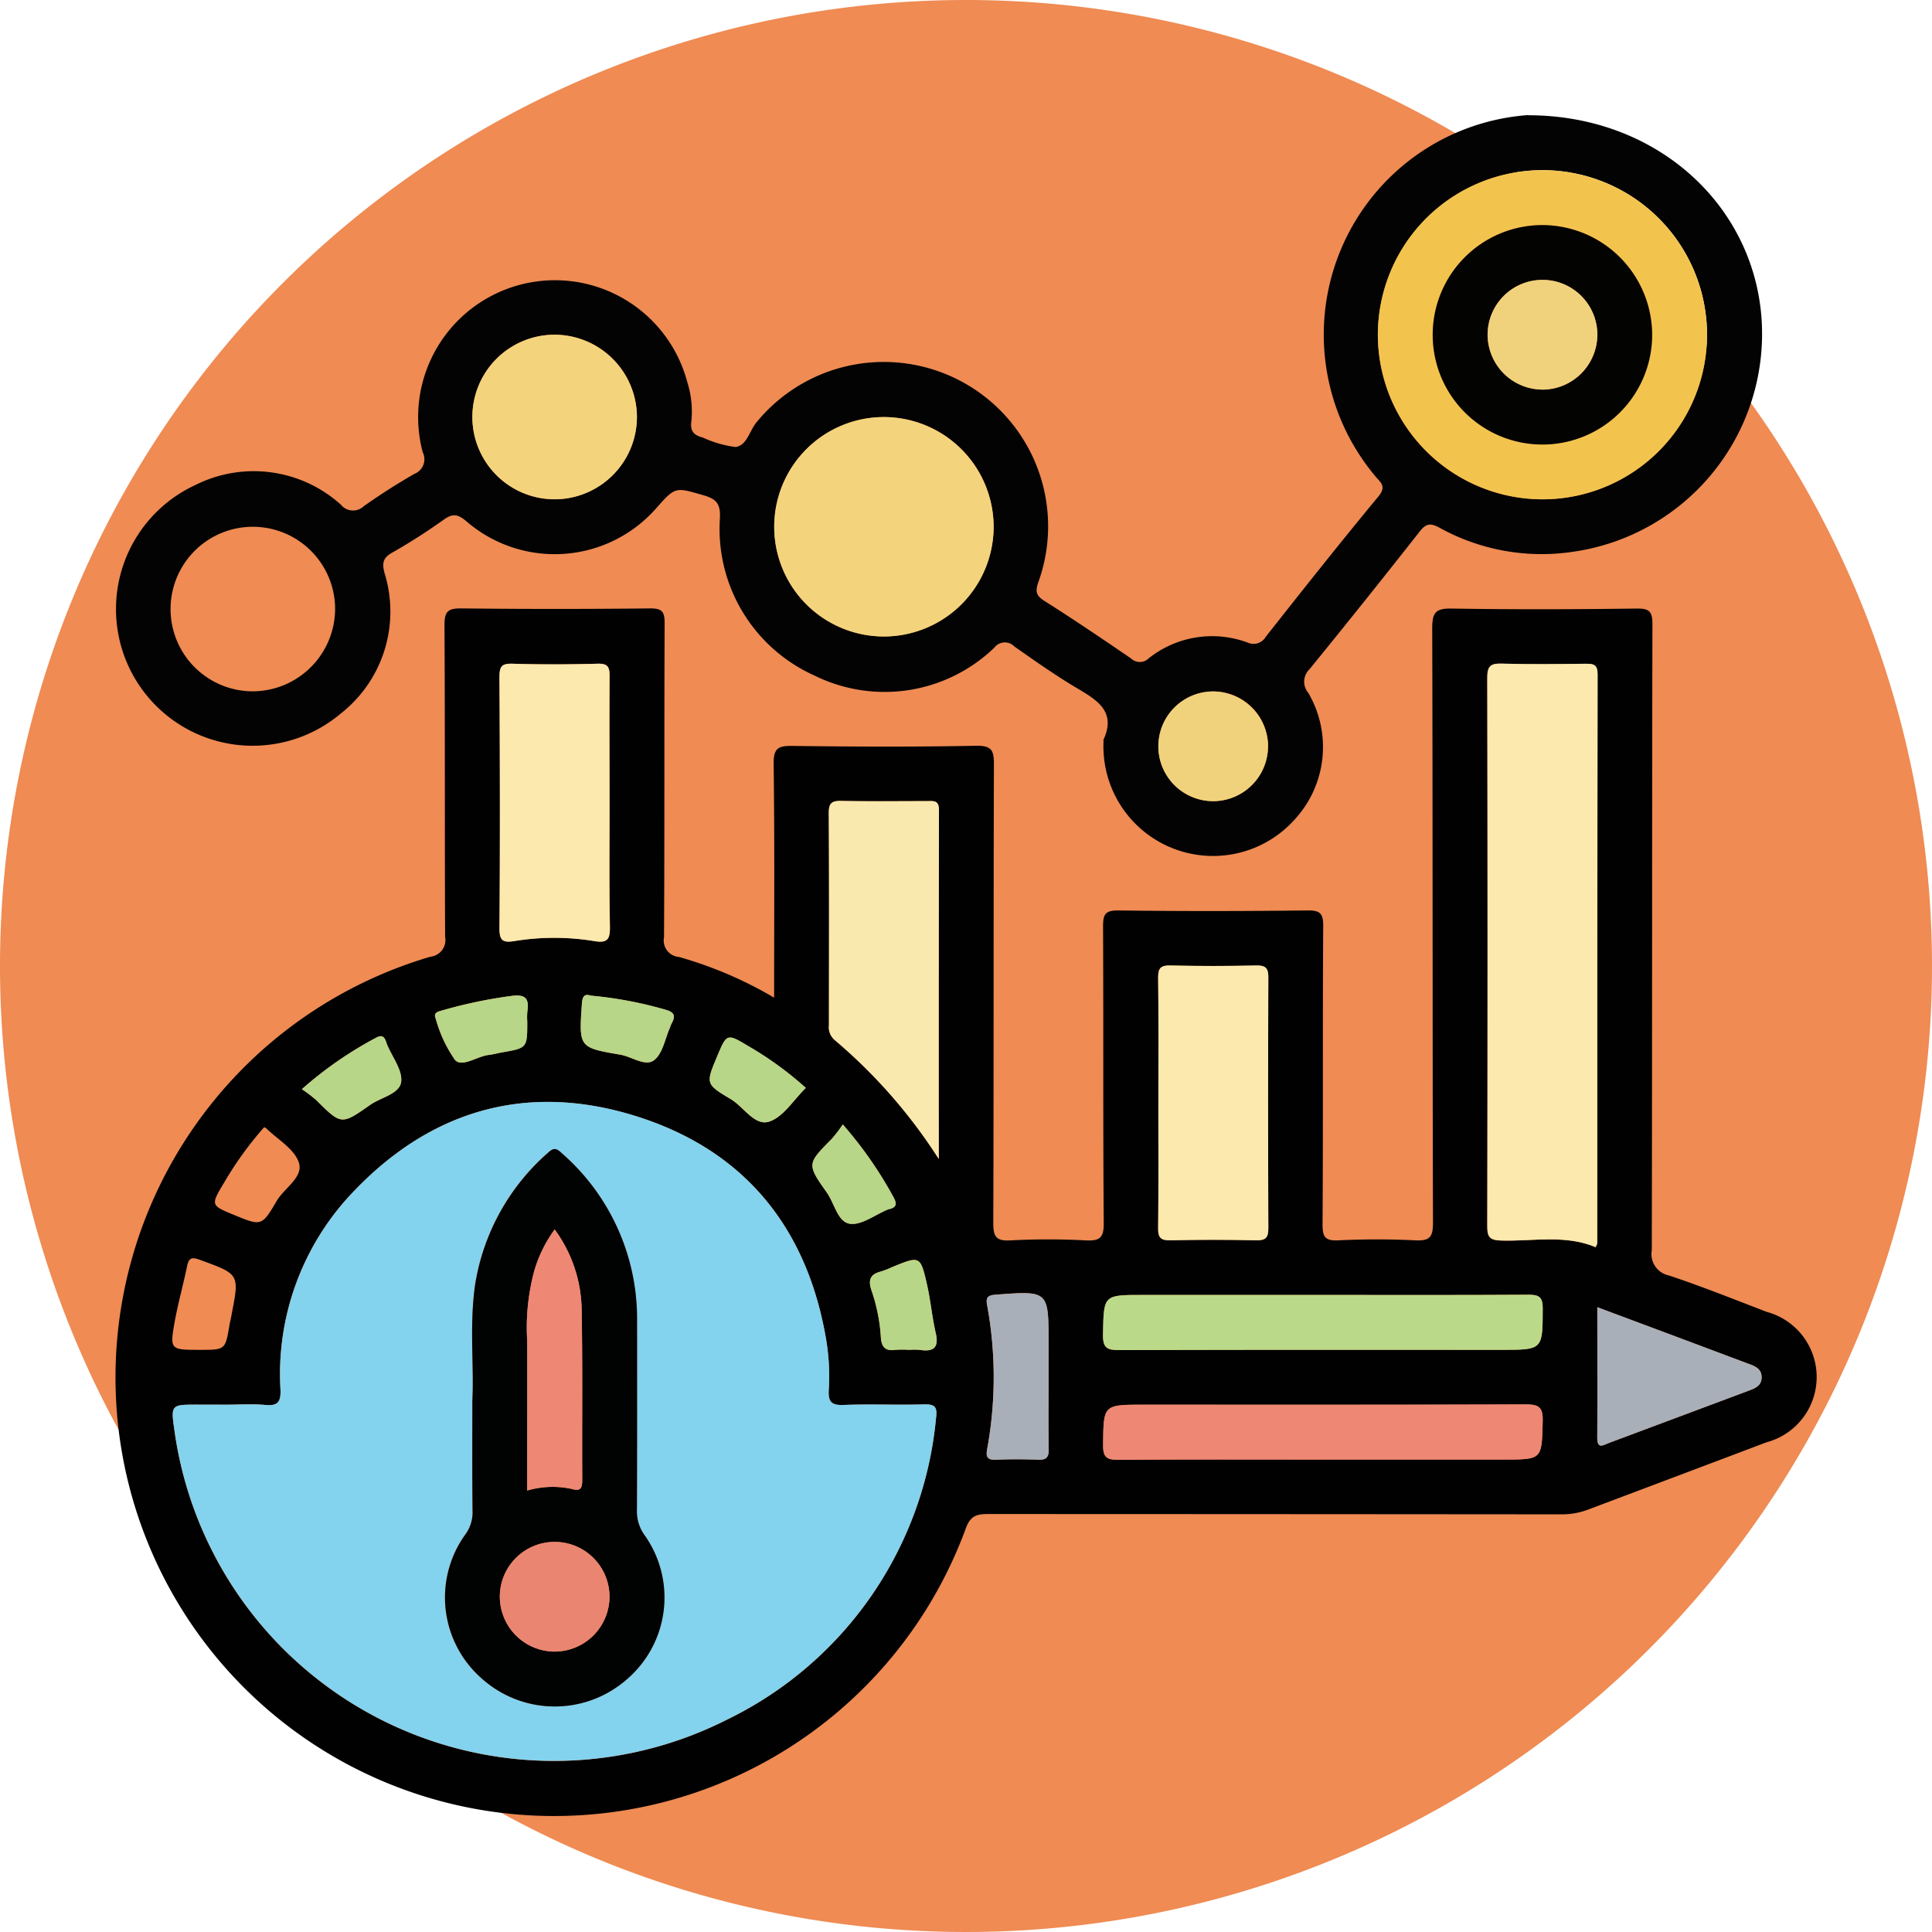<svg xmlns="http://www.w3.org/2000/svg" width="82" height="82" viewBox="0 0 82 82">
  <g id="_44" data-name="44" transform="translate(-303 -3929)">
    <g id="Grupo_962299" data-name="Grupo 962299">
      <g id="Grupo_951854" data-name="Grupo 951854" transform="translate(303 3929)">
        <path id="Trazado_621807" data-name="Trazado 621807" d="M41,0A41,41,0,1,1,0,41,41,41,0,0,1,41,0Z" fill="#ef8b53"/>
      </g>
      <g id="Grupo_1099425" data-name="Grupo 1099425" transform="translate(-295.244 3264.392)">
        <path id="Trazado_641885" data-name="Trazado 641885" d="M631.1,757.807c0-3.38.024-6.651-.02-9.921-.009-.675.2-.772.8-.764,2.6.034,5.192.044,7.787-.006.68-.013.764.207.762.8-.021,6.477-.005,12.954-.027,19.43,0,.575.086.8.727.763a30.341,30.341,0,0,1,3.2,0c.584.027.766-.1.761-.73-.033-4.2-.008-8.393-.029-12.59,0-.52.089-.691.657-.684,2.668.036,5.337.031,8.006,0,.525-.005.685.1.681.66-.028,4.221,0,8.442-.028,12.663,0,.529.1.706.663.679,1.089-.052,2.185-.054,3.274,0,.6.029.752-.127.75-.74-.023-8.417-.008-16.835-.032-25.253,0-.653.15-.832.815-.822,2.62.043,5.241.035,7.86,0,.543-.007.672.125.671.67-.02,8.854-.008,17.708-.027,26.562a.927.927,0,0,0,.731,1.075c1.4.466,2.768,1.015,4.144,1.543a2.865,2.865,0,0,1-.006,5.536q-3.8,1.437-7.6,2.867a3.128,3.128,0,0,1-1.133.191q-12.155-.01-24.31-.013c-.48,0-.745.076-.938.6a18.613,18.613,0,1,1-22.722-24.255.707.707,0,0,0,.619-.837c-.02-4.415,0-8.83-.027-13.245,0-.583.161-.705.715-.7q4,.044,8.006,0c.524-.006.626.146.623.642-.02,4.439,0,8.878-.026,13.317a.7.7,0,0,0,.634.834A17.12,17.12,0,0,1,631.1,757.807Zm-23.251,17.275h-1.237c-1.123,0-1.123,0-.959,1.136a16.264,16.264,0,0,0,23.436,12.238,15.868,15.868,0,0,0,8.883-12.82c.059-.46-.054-.577-.512-.564-1.139.033-2.281-.02-3.419.024-.532.021-.651-.157-.623-.65a9.394,9.394,0,0,0-.107-2.1c-.81-4.824-3.523-8.12-8.174-9.539s-8.73-.17-12.03,3.381a11.169,11.169,0,0,0-2.959,8.265c.016.5-.1.69-.627.643C608.97,775.044,608.409,775.082,607.851,775.082Zm58.116-6.687c.032-.076.065-.117.065-.159q.006-12.074.016-24.148c0-.428-.181-.455-.517-.45-1.188.015-2.377.029-3.564-.006-.475-.014-.6.12-.6.6q.023,11.638,0,23.276c0,.462.1.594.588.609C663.3,768.155,664.668,767.852,665.967,768.4Zm-27.878-3.743q0-7.4.008-14.81c0-.433-.243-.379-.51-.378-1.212,0-2.424.016-3.635-.008-.4-.008-.534.088-.531.512.018,3,.011,6.009.007,9.014a.711.711,0,0,0,.253.63A22.375,22.375,0,0,1,638.089,764.653Zm-13.974-15.035c0-1.815-.01-3.631.008-5.447,0-.387-.067-.55-.5-.538-1.21.031-2.422.037-3.631,0-.481-.015-.542.161-.54.578.016,3.558.022,7.117,0,10.675,0,.535.19.586.625.52a10.494,10.494,0,0,1,3.4,0c.59.1.669-.111.66-.632C624.1,753.056,624.115,751.337,624.115,749.618Zm23.292,12.658c0,1.769.013,3.539-.009,5.308-.005.412.111.53.522.521q1.817-.04,3.636,0c.417.009.52-.12.518-.526q-.023-5.308,0-10.616c0-.412-.111-.53-.522-.521q-1.818.04-3.636,0c-.417-.01-.523.12-.518.526C647.419,758.737,647.407,760.506,647.407,762.276Zm6.954,15.135h7.7c1.654,0,1.623,0,1.662-1.64.014-.593-.178-.7-.725-.7-5.4.02-10.8.012-16.2.012-1.738,0-1.714,0-1.733,1.712-.006.526.157.631.651.627C648.6,777.4,651.479,777.411,654.361,777.411Zm.024-6.986h-7.632c-1.689,0-1.659,0-1.692,1.681-.011.572.174.661.691.659,5.4-.019,10.806-.011,16.209-.011,1.778,0,1.756,0,1.763-1.754,0-.5-.166-.587-.616-.584C660.2,770.434,657.293,770.425,654.385,770.425Zm11.654.521c0,1.91.007,3.722,0,5.534,0,.514.258.316.5.225l5.9-2.206c.277-.1.57-.208.576-.566.007-.4-.316-.5-.616-.608-.905-.336-1.808-.679-2.712-1.017C668.492,771.861,667.3,771.417,666.039,770.946Zm-23.291,3.046v-1.525c0-2.232,0-2.223-2.257-2.053-.342.026-.406.137-.351.435a16.9,16.9,0,0,1,0,6.133c-.054.294,0,.448.349.435.6-.023,1.211-.024,1.815,0,.348.014.458-.1.451-.45C642.735,775.977,642.748,774.984,642.748,773.992Zm-19.424-16.271c-.289-.093-.362.046-.383.363-.123,1.831-.134,1.841,1.633,2.145.491.084,1.061.523,1.434.232s.464-.921.679-1.4c.019-.044.029-.093.052-.135.172-.311.17-.493-.254-.607A16.918,16.918,0,0,0,623.324,757.721Zm-2.7,1.1a2.809,2.809,0,0,1,0-.434c.09-.571-.109-.734-.7-.649a20.014,20.014,0,0,0-2.9.608c-.187.056-.409.08-.283.37a5.61,5.61,0,0,0,.818,1.743c.309.313.93-.163,1.425-.22.191-.022.379-.076.569-.109C620.622,759.942,620.622,759.942,620.622,758.82Zm-13.9,13.935c1.084,0,1.083,0,1.26-1.04.028-.167.073-.33.1-.5.324-1.682.319-1.67-1.348-2.279-.335-.123-.473-.1-.548.261-.161.778-.376,1.546-.521,2.326C605.445,772.752,605.461,772.755,606.725,772.755Zm30.108,0a2.832,2.832,0,0,1,.434,0c.577.09.846-.064.694-.716-.158-.679-.216-1.382-.372-2.062-.28-1.222-.3-1.218-1.481-.733a3.652,3.652,0,0,1-.471.185c-.444.113-.555.346-.406.793a7.426,7.426,0,0,1,.4,1.981c.021.426.184.616.624.552A4.037,4.037,0,0,1,636.833,772.755Zm-2.818-9.566a5.971,5.971,0,0,1-.465.61c-1.051,1.062-1.068,1.068-.207,2.287.324.459.458,1.248.978,1.318.5.067,1.06-.379,1.595-.6a.408.408,0,0,1,.069-.022c.338-.077.325-.252.178-.516A16.948,16.948,0,0,0,634.015,763.189Zm-1.568-1.552a14.539,14.539,0,0,0-2.431-1.766c-.922-.552-.925-.548-1.338.442-.475,1.135-.491,1.164.58,1.8.559.331,1.018,1.163,1.641.953C631.5,762.863,631.92,762.15,632.447,761.636Zm-22.99,1.67a14.768,14.768,0,0,0-1.689,2.335c-.587.977-.587.977.429,1.394,1.132.464,1.163.482,1.793-.6.326-.559,1.157-1.009.937-1.645-.2-.572-.9-.97-1.384-1.443A.4.4,0,0,0,609.457,763.307Zm1.6-1.617a6.044,6.044,0,0,1,.608.465c1.06,1.051,1.065,1.065,2.282.207.46-.324,1.248-.463,1.321-.977.07-.493-.378-1.06-.6-1.594-.018-.045-.03-.092-.047-.137-.084-.227-.2-.264-.428-.14A16.256,16.256,0,0,0,611.057,761.69Z" transform="translate(0 -50.855)" fill="#010101"/>
        <path id="Trazado_641886" data-name="Trazado 641886" d="M663.184,669.5c5.463-.005,9.569,3.792,9.918,8.615a9.34,9.34,0,0,1-7.922,9.9A8.954,8.954,0,0,1,659.424,687c-.374-.2-.561-.176-.826.162q-2.313,2.944-4.679,5.848a.732.732,0,0,0-.057,1,4.539,4.539,0,0,1-.536,5.338,4.653,4.653,0,0,1-8.151-3.274.2.2,0,0,1,0-.072c.528-1.156-.211-1.645-1.063-2.148-.937-.552-1.83-1.182-2.722-1.808a.557.557,0,0,0-.845.046,6.712,6.712,0,0,1-7.626,1.194,6.821,6.821,0,0,1-4.027-6.665c.035-.612-.13-.83-.691-.991-1.2-.345-1.191-.379-2.016.555a5.733,5.733,0,0,1-8.038.56c-.352-.3-.575-.368-.969-.085a25.42,25.42,0,0,1-2.2,1.407c-.4.227-.426.455-.317.872a5.5,5.5,0,0,1-1.86,5.954,5.8,5.8,0,1,1-6.169-9.7,5.517,5.517,0,0,1,6.177.839.661.661,0,0,0,.973.057c.691-.488,1.408-.945,2.141-1.367a.665.665,0,0,0,.357-.919,5.808,5.808,0,1,1,11.226-2.986,4.145,4.145,0,0,1,.178,1.653c-.063.427.09.608.483.709a4.78,4.78,0,0,0,1.378.4c.489-.041.6-.685.9-1.044a6.975,6.975,0,0,1,11.972,6.757c-.131.372-.141.575.238.814,1.249.788,2.471,1.618,3.691,2.451a.535.535,0,0,0,.747-.008,4.326,4.326,0,0,1,4.189-.672.6.6,0,0,0,.782-.246c1.578-2,3.156-3.994,4.779-5.953.37-.447.063-.61-.148-.877a9.343,9.343,0,0,1,6.493-15.308Zm-6.366,9.348a6.985,6.985,0,1,0,6.952-7.017A7.008,7.008,0,0,0,656.818,678.848ZM640.51,686.94a4.656,4.656,0,1,0-4.65,4.682A4.672,4.672,0,0,0,640.51,686.94Zm-15.139-4.663a3.492,3.492,0,1,0-3.5,3.523A3.51,3.51,0,0,0,625.371,682.277Zm-12.81,8.173a3.492,3.492,0,1,0-3.52,3.5A3.509,3.509,0,0,0,612.561,690.45Zm39.6,5.808a2.328,2.328,0,1,0-2.341,2.352A2.348,2.348,0,0,0,652.157,696.258Z" transform="translate(-0.094)" fill="#040303"/>
        <path id="Trazado_641887" data-name="Trazado 641887" d="M613.782,825.927c.558,0,1.119-.038,1.672.011.527.047.643-.143.627-.643a11.169,11.169,0,0,1,2.959-8.265c3.3-3.552,7.393-4.8,12.03-3.381s7.365,4.715,8.174,9.539a9.4,9.4,0,0,1,.107,2.1c-.029.494.091.671.623.65,1.138-.044,2.28.009,3.419-.024.458-.013.571.1.512.564a15.867,15.867,0,0,1-8.883,12.82,16.264,16.264,0,0,1-23.436-12.238c-.164-1.135-.164-1.135.959-1.136Zm10.441-.178c0,1.777-.008,3.231.005,4.685a1.588,1.588,0,0,1-.306,1,4.57,4.57,0,0,0,.7,6.116,4.638,4.638,0,0,0,6.174.015,4.57,4.57,0,0,0,.724-6.114,1.719,1.719,0,0,1-.315-1.071c.011-2.691.006-5.381.006-8.072a9.32,9.32,0,0,0-3.2-7.061c-.223-.208-.343-.237-.582-.013a9.4,9.4,0,0,0-3.094,5.608C624.09,822.582,624.3,824.33,624.223,825.749Z" transform="translate(-5.931 -101.7)" fill="#83d2ee"/>
        <path id="Trazado_641888" data-name="Trazado 641888" d="M807.391,774.066c-1.3-.544-2.667-.241-4.008-.283-.484-.016-.589-.147-.588-.609q.021-11.638,0-23.276c0-.476.122-.61.6-.6,1.187.035,2.376.02,3.564.006.336,0,.517.022.517.45q-.022,12.074-.016,24.148C807.456,773.949,807.423,773.99,807.391,774.066Z" transform="translate(-141.423 -56.525)" fill="#fbe9ae"/>
        <path id="Trazado_641889" data-name="Trazado 641889" d="M711.64,784.469a22.375,22.375,0,0,0-4.408-5.04.71.71,0,0,1-.253-.63c0-3,.011-6.009-.007-9.014,0-.424.132-.52.531-.512,1.211.024,2.423.01,3.635.008.267,0,.511-.055.51.378Q711.629,777.064,711.64,784.469Z" transform="translate(-73.551 -70.671)" fill="#fae9ae"/>
        <path id="Trazado_641890" data-name="Trazado 641890" d="M663.719,755.284c0,1.719-.02,3.438.012,5.156.009.521-.07.734-.66.632a10.493,10.493,0,0,0-3.4,0c-.435.066-.629.016-.625-.519.027-3.558.02-7.117,0-10.675,0-.417.059-.594.54-.578,1.209.039,2.421.033,3.631,0,.437-.011.508.151.5.538C663.709,751.653,663.719,753.469,663.719,755.284Z" transform="translate(-39.605 -56.521)" fill="#fbe9ae"/>
        <path id="Trazado_641891" data-name="Trazado 641891" d="M754.9,799.056c0-1.77.012-3.539-.009-5.308,0-.406.1-.535.518-.526q1.817.041,3.636,0c.411-.009.524.11.522.521q-.024,5.308,0,10.616c0,.405-.1.535-.518.526q-1.817-.042-3.636,0c-.411.009-.528-.109-.522-.521C754.909,802.6,754.9,800.826,754.9,799.056Z" transform="translate(-107.489 -87.635)" fill="#fbe9ae"/>
        <path id="Trazado_641892" data-name="Trazado 641892" d="M756.183,859.431c-2.882,0-5.765-.012-8.647.011-.494,0-.656-.1-.651-.627.019-1.712-.005-1.712,1.733-1.712,5.4,0,10.8.008,16.2-.012.547,0,.74.107.725.7-.039,1.639-.008,1.64-1.662,1.64Z" transform="translate(-101.822 -132.875)" fill="#ee8774"/>
        <path id="Trazado_641893" data-name="Trazado 641893" d="M756.2,841.14c2.907,0,5.815.009,8.722-.009.451,0,.618.084.616.584-.007,1.754.015,1.754-1.763,1.754-5.4,0-10.806-.007-16.209.011-.518,0-.7-.087-.691-.659.033-1.68,0-1.681,1.692-1.681Z" transform="translate(-101.816 -121.57)" fill="#bbda89"/>
        <path id="Trazado_641894" data-name="Trazado 641894" d="M818.789,842.948c1.261.471,2.453.915,3.644,1.362.9.339,1.807.681,2.712,1.017.3.112.623.209.616.608-.006.358-.3.462-.576.565l-5.9,2.206c-.243.091-.5.289-.5-.225C818.8,846.67,818.789,844.858,818.789,842.948Z" transform="translate(-152.749 -122.857)" fill="#a8afb9"/>
        <path id="Trazado_641895" data-name="Trazado 641895" d="M732.571,844.542c0,.992-.013,1.985.007,2.977.007.349-.1.464-.451.45-.6-.025-1.211-.024-1.815,0-.353.014-.4-.14-.349-.435a16.894,16.894,0,0,0,0-6.133c-.054-.3.01-.41.352-.435,2.258-.169,2.257-.179,2.257,2.053Z" transform="translate(-89.822 -121.405)" fill="#a8afb9"/>
        <path id="Trazado_641896" data-name="Trazado 641896" d="M671.308,797.54a16.9,16.9,0,0,1,3.161.595c.424.114.427.3.254.607-.023.042-.033.091-.052.135-.215.482-.311,1.116-.679,1.4s-.944-.148-1.434-.232c-1.767-.3-1.756-.313-1.633-2.145C670.946,797.586,671.019,797.448,671.308,797.54Z" transform="translate(-47.984 -90.674)" fill="#b7d687"/>
        <path id="Trazado_641897" data-name="Trazado 641897" d="M653.589,798.693c0,1.123,0,1.122-1.063,1.309-.19.033-.377.087-.569.109-.495.057-1.116.533-1.425.22a5.612,5.612,0,0,1-.818-1.743c-.125-.289.1-.314.283-.37a20.036,20.036,0,0,1,2.9-.608c.588-.085.787.078.7.649A2.806,2.806,0,0,0,653.589,798.693Z" transform="translate(-32.966 -90.728)" fill="#b7d687"/>
        <path id="Trazado_641898" data-name="Trazado 641898" d="M714.628,839.895a4.028,4.028,0,0,0-.579,0c-.44.064-.6-.126-.624-.552a7.424,7.424,0,0,0-.4-1.981c-.149-.447-.039-.68.406-.793a3.641,3.641,0,0,0,.471-.185c1.185-.485,1.2-.489,1.481.733.156.68.214,1.383.372,2.062.152.652-.117.806-.694.715A2.84,2.84,0,0,0,714.628,839.895Z" transform="translate(-77.795 -117.995)" fill="#b7d687"/>
        <path id="Trazado_641899" data-name="Trazado 641899" d="M705.879,816.353a16.938,16.938,0,0,1,2.148,3.077c.147.265.16.44-.178.516a.406.406,0,0,0-.069.022c-.535.22-1.1.666-1.595.6-.52-.07-.654-.858-.978-1.318-.861-1.219-.844-1.225.207-2.287A6.01,6.01,0,0,0,705.879,816.353Z" transform="translate(-71.864 -104.019)" fill="#b7d687"/>
        <path id="Trazado_641900" data-name="Trazado 641900" d="M693.726,805.844c-.527.514-.951,1.227-1.548,1.427-.623.209-1.082-.623-1.641-.954-1.072-.634-1.055-.663-.58-1.8.414-.991.417-.995,1.338-.443A14.535,14.535,0,0,1,693.726,805.844Z" transform="translate(-61.279 -95.062)" fill="#b7d687"/>
        <path id="Trazado_641901" data-name="Trazado 641901" d="M630.295,805.761a16.252,16.252,0,0,1,3.14-2.176c.228-.124.344-.087.428.14.017.045.029.092.047.137.22.535.668,1.1.6,1.594-.073.514-.861.653-1.321.977-1.217.858-1.222.844-2.282-.207A6.03,6.03,0,0,0,630.295,805.761Z" transform="translate(-19.238 -94.926)" fill="#b7d687"/>
        <path id="Trazado_641902" data-name="Trazado 641902" d="M786.865,684.507a6.985,6.985,0,1,1,7.019,6.952A7.009,7.009,0,0,1,786.865,684.507Zm11.642-.064a4.657,4.657,0,1,0-4.644,4.688A4.669,4.669,0,0,0,798.507,684.443Z" transform="translate(-130.14 -5.659)" fill="#f2c44e"/>
        <path id="Trazado_641903" data-name="Trazado 641903" d="M708.339,718.048a4.656,4.656,0,1,1-4.7-4.63A4.673,4.673,0,0,1,708.339,718.048Z" transform="translate(-67.922 -31.108)" fill="#f3d47d"/>
        <path id="Trazado_641904" data-name="Trazado 641904" d="M662.09,704.9a3.492,3.492,0,1,1-3.487-3.46A3.512,3.512,0,0,1,662.09,704.9Z" transform="translate(-36.813 -22.626)" fill="#f3d47d"/>
        <path id="Trazado_641905" data-name="Trazado 641905" d="M759.576,755.641a2.328,2.328,0,1,1-2.315-2.3A2.35,2.35,0,0,1,759.576,755.641Z" transform="translate(-107.514 -59.384)" fill="#f0d27c"/>
        <path id="Trazado_641906" data-name="Trazado 641906" d="M652.275,830.607c.079-1.419-.133-3.167.116-4.905a9.4,9.4,0,0,1,3.094-5.608c.239-.225.359-.2.582.013a9.32,9.32,0,0,1,3.2,7.061c0,2.69.005,5.381-.006,8.072a1.719,1.719,0,0,0,.315,1.071,4.57,4.57,0,0,1-.724,6.114,4.638,4.638,0,0,1-6.174-.015,4.57,4.57,0,0,1-.7-6.116,1.588,1.588,0,0,0,.306-1C652.266,833.839,652.275,832.384,652.275,830.607Zm2.33,3.822a3.848,3.848,0,0,1,1.858-.075c.435.13.477-.043.475-.407-.013-2.4.018-4.794-.025-7.19a5.894,5.894,0,0,0-1.145-3.409,5.616,5.616,0,0,0-.876,1.793,9.3,9.3,0,0,0-.29,2.947C654.609,830.19,654.6,832.293,654.6,834.429Zm1.161,6.836a2.328,2.328,0,1,0-2.326-2.367A2.351,2.351,0,0,0,655.766,841.265Z" transform="translate(-33.983 -106.558)" fill="#010202"/>
        <path id="Trazado_641907" data-name="Trazado 641907" d="M804.162,690.1a4.657,4.657,0,1,1-4.706-4.625A4.672,4.672,0,0,1,804.162,690.1Zm-4.624,2.36a2.328,2.328,0,1,0-2.361-2.259A2.351,2.351,0,0,0,799.539,692.456Z" transform="translate(-135.796 -11.313)" fill="#030301"/>
        <path id="Trazado_641908" data-name="Trazado 641908" d="M663.081,842.711c0-2.136,0-4.238,0-6.34a9.3,9.3,0,0,1,.29-2.947,5.616,5.616,0,0,1,.876-1.793,5.9,5.9,0,0,1,1.145,3.409c.043,2.4.012,4.793.024,7.19,0,.363-.04.536-.475.407A3.848,3.848,0,0,0,663.081,842.711Z" transform="translate(-42.459 -114.841)" fill="#ee8774"/>
        <path id="Trazado_641909" data-name="Trazado 641909" d="M661.42,881.749a2.328,2.328,0,1,1,2.331-2.29A2.349,2.349,0,0,1,661.42,881.749Z" transform="translate(-39.637 -147.042)" fill="#e98571"/>
        <path id="Trazado_641910" data-name="Trazado 641910" d="M805.192,698.11a2.329,2.329,0,1,1,2.3-2.326A2.35,2.35,0,0,1,805.192,698.11Z" transform="translate(-141.449 -16.967)" fill="#f0d27c"/>
      </g>
    </g>
  </g>
</svg>
